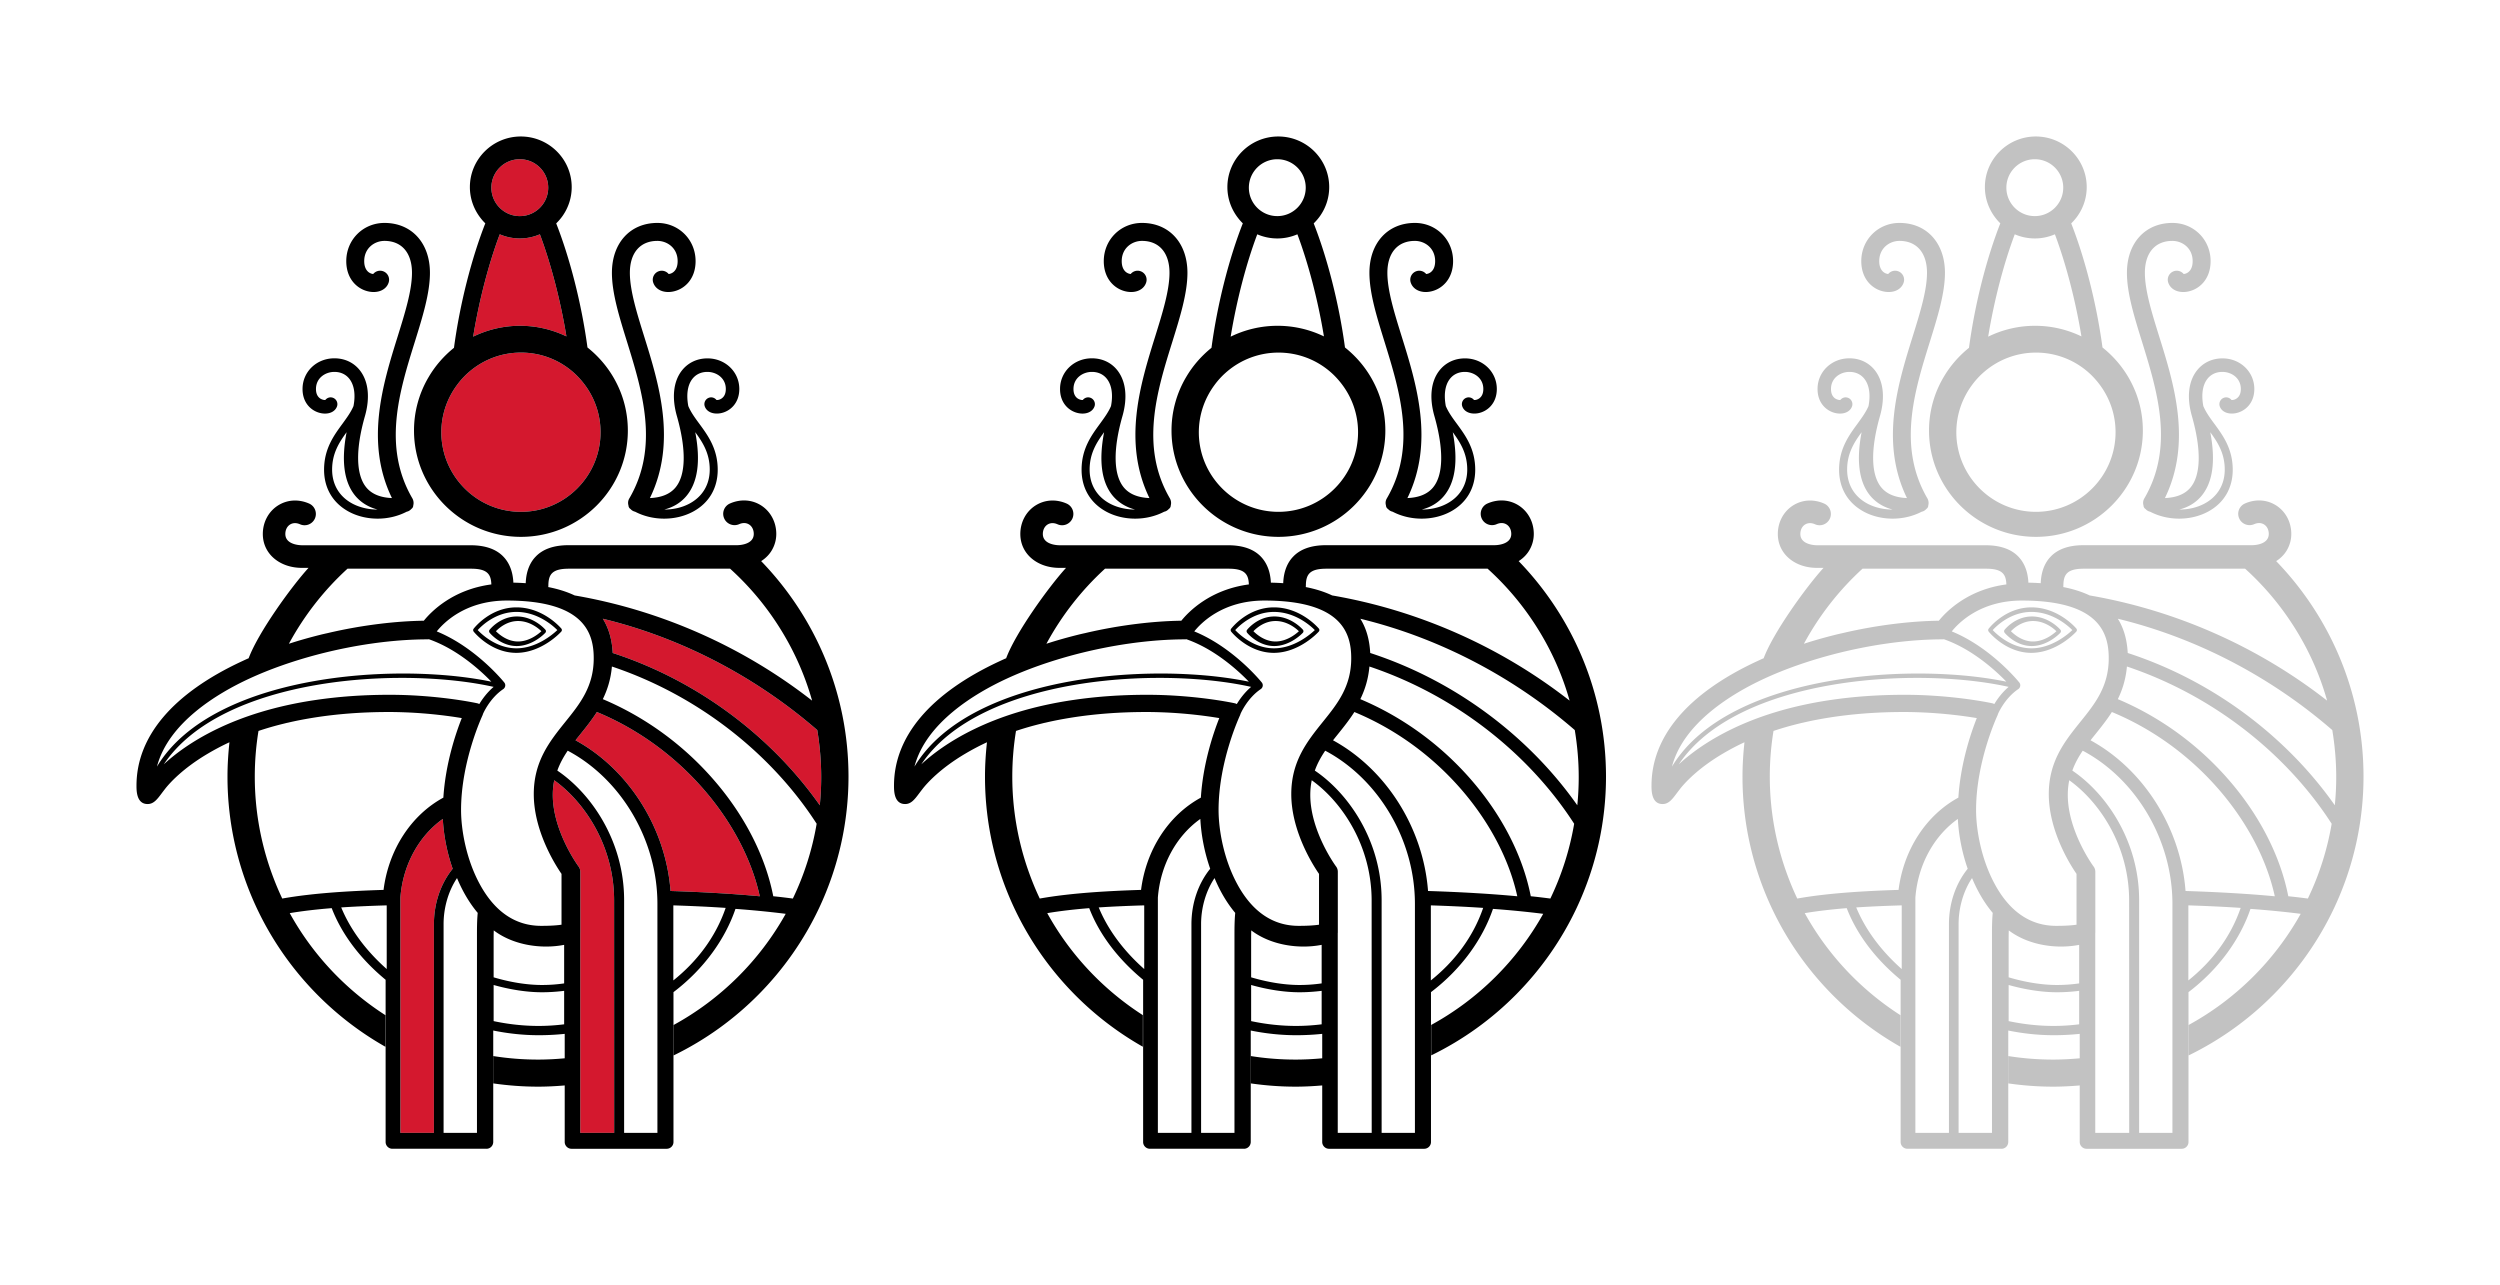<svg viewBox="0 0 1099 565" xmlns="http://www.w3.org/2000/svg" xmlns:xlink="http://www.w3.org/1999/xlink">
  <defs>
    <path id="outline" d="M279.464 181.593a14.015 14.015 0 0 0 1.789-6.886c0-5.134-2.445-9.764-6.528-12.436-4.114-2.67-9.152-2.997-13.862-.92a4.949 4.949 0 0 0-2.504 6.56c1.103 2.493 4.054 3.62 6.558 2.522 1.61-.712 3.16-.653 4.412.149 1.282.83 2.027 2.344 2.027 4.125 0 4.808-6.588 4.957-7.333 4.957h-74.077c-6.975 0-11.417 1.988-14.219 4.778-.179.178-.358.386-.566.594-3.07 3.413-3.935 7.835-4.054 11.337a104.383 104.383 0 0 0-5.426-.237 23.597 23.597 0 0 0-.506-3.888c-.597-2.7-1.819-5.49-4.114-7.776-2.802-2.79-7.244-4.779-14.22-4.779H72.766c-.745 0-7.333-.148-7.333-4.956 0-1.78.745-3.295 2.027-4.126 1.252-.8 2.802-.86 4.412-.148 2.504 1.128 5.425 0 6.558-2.523 1.103-2.493 0-5.431-2.504-6.559-4.71-2.077-9.748-1.751-13.862.92-4.083 2.671-6.528 7.301-6.528 12.436 0 6.5 4.114 11.634 10.404 13.801 2.057.712 4.382 1.098 6.856 1.098h2.832c-7.572 8.31-22.119 28.433-26.322 39.741-.656.267-1.133.475-3.1 1.395C15.978 244.87 0 263.746 0 285.382c0 2.197 0 8.074 4.889 8.074 2.653 0 4.173-2.019 6.26-4.808.447-.594.924-1.217 1.43-1.87 1.879-2.404 7.602-8.875 18.81-15.493a106.293 106.293 0 0 1 9.48-4.986c-.537 4.956-.865 10.002-.865 15.136 0 20.925 4.77 40.78 13.236 58.529 12.102 25.346 31.807 46.389 56.161 60.19v-13.89c-17.468-11.219-31.986-26.623-42.031-44.846 5.484-.92 11.536-1.632 18.452-2.196 4.53 11.782 12.907 22.586 23.698 31.49v71.32c0 1.632 1.342 2.968 2.981 2.968h41.346a2.95 2.95 0 0 0 2.832-2.078c.09-.296.149-.593.149-.89v-49.001h.06c6.558 1.335 13.265 2.048 19.942 2.048 3.935 0 7.72-.208 11.417-.594v10.744c-3.875.356-7.78.564-11.745.564a125.54 125.54 0 0 1-19.614-1.543v12.02c6.409.92 12.967 1.425 19.614 1.425 3.965 0 7.87-.208 11.745-.535v24.872c0 .98.507 1.87 1.252 2.404a2.87 2.87 0 0 0 1.73.564h41.852c1.64 0 2.98-1.336 2.98-2.968v-65.889c13.564-10.299 22.805-23.536 27.247-36.595a425.54 425.54 0 0 1 22.088 2.167 125.442 125.442 0 0 1-49.245 48.852v13.386c28.021-13.653 50.646-36.595 63.941-64.82A135.612 135.612 0 0 0 313 281.287c-.03-36.684-14.666-70.074-38.395-94.619 2.057-1.306 3.727-3.027 4.86-5.075zm-98.404 16.036c0-4.948 1.437-7.629 8.98-7.629h70.918a123.728 123.728 0 0 1 20.984 24.714C288.528 224.906 293.647 236.07 297 248c-30.265-23.654-66.397-39.707-104.385-46.247-3.353-1.59-7.244-2.828-11.615-3.682.03-.177.06-.294.06-.442zM92.76 190h54.346c7.11 0 8.745 2.423 8.894 6.913-16.955 2.245-26.385 11.877-29.686 15.954-6.247.088-12.732.56-19.306 1.359a213.62 213.62 0 0 0-22.815 4.047c-.476.118-.981.207-1.457.325-.476.118-.922.207-1.398.325-4.849 1.211-9.668 2.54-14.338 4.077a125.604 125.604 0 0 1 25.76-33zM9 277c5.072-19.432 26.852-32.328 40.547-38.658 9.04-4.181 19.154-7.714 29.656-10.511 16.26-4.299 33.416-6.772 48.87-6.772.15 0 .3-.03.448-.059 3.55 1.237 6.922 2.885 10.025 4.71 7.817 4.623 14.023 10.394 17.454 13.957-7.43-1.531-15.992-2.65-25.181-3.18-16.141-.972-34.222-.236-51.616 2.738C49.427 244.319 21.65 255.978 9 277zm3-1c12.872-19.239 39.035-30.033 67.11-34.88 16.903-2.914 34.524-3.657 50.324-2.765 10.154.565 19.562 1.814 27.566 3.598-2.927 2.498-4.988 5.382-6.302 7.553-.298-.15-.597-.298-.955-.357-.538-.12-10.931-2.35-25.715-3.3a194.894 194.894 0 0 0-12.902-.417c-11.827 0-22.46.832-32.017 2.23C42.015 253.044 21.497 267.228 12 276zm98 90c-8.902-7.883-15.884-17.096-20-27.094 6.006-.393 12.591-.695 20-.906v28zm-1.388-34.803c-7.833.238-14.806.594-21.096 1.04-3.946.297-7.626.624-11.067 1.01-.356.03-.712.09-1.039.119-.356.03-.682.09-1.038.119-3.71.445-7.121.95-10.296 1.515-2.166-4.546-4.035-9.27-5.667-14.112-4.124-12.42-6.409-25.67-6.409-39.455 0-6.863.564-13.578 1.632-20.114a135.293 135.293 0 0 1 10.8-3.12l1.068-.267c.356-.09.712-.178 1.068-.238 3.65-.861 7.537-1.604 11.631-2.258 9.614-1.515 20.503-2.436 32.757-2.436 2.462 0 4.866.06 7.21.149 10.71.415 19.671 1.663 24.834 2.525-2.67 6.714-7.15 19.995-8.1 34.969-14.272 7.754-24.093 23.025-26.288 40.554zM130.756 438H116V334.567c1.105-14.32 8.125-27.096 18.669-34.567.358 7.026 1.792 14.645 4.331 21.908-5.197 6.433-8.244 15.03-8.244 24.458V438zm18.917-88.25V438H135v-91.877c0-6.301 1.723-13.851 5.91-20.123 2.318 5.588 5.347 10.85 9.09 15.308-.178 1.843-.327 4.548-.327 8.441zm1.44-20.703c-6.203-11.198-8.43-24.381-8.43-32.973 0-21.567 9.409-41.563 9.498-41.77.059-.149.089-.297.118-.445l.03-.03c.03-.06 2.879-6.843 8.903-10.902.445-.296.772-.8.86-1.363a1.958 1.958 0 0 0-.415-1.54c-.534-.681-12.642-15.494-29.677-22.456 2.7-3.407 12.257-13.568 30.805-13.568C197.053 204 201 218.487 201 229.389c0 12.412-6.054 19.996-12.494 27.966-6.826 8.502-13.86 17.27-13.86 31.757 0 16.116 9.349 30.929 12.198 35.047v22.337c-1.751.267-4.54.504-8.785.504-11.247.059-20.329-5.985-26.947-17.953zM188 390.289c-3.794.474-7.559.711-11.265.711-6.588 0-13.206-.74-19.676-2.102H157V373c7.265 2.043 14.647 3.197 21.265 3.197 3.353 0 6.617-.236 9.735-.621v14.713zm-.03-17.982a67.592 67.592 0 0 1-9.725.693c-6.465 0-13.87-1.174-21.245-3.373v-17.284c0-1.295.03-2.41.059-3.343 8.727 6.625 21.127 8.281 30.941 6.354v16.953h-.03zM210 438h-14.925v-87.873c0-.03.03-.089.03-.118v-26.762c0-.86-.265-1.69-.794-2.371-.117-.148-11.311-15.441-11.311-31.415 0-2.312.235-4.446.646-6.461 13.456 9.662 26.325 28.955 26.325 52.902L210 438zm19 0h-14.637V335.734c0-26.056-14.519-46.949-29.363-56.98 1.126-3.175 2.726-6.024 4.563-8.754C212.911 282.375 229 309.114 229 337.337V438zm7-67v-33c8.299.269 15.916.628 23 1.106-4.476 13.033-12.745 23.674-23 31.894zm-1.234-39.321c-2.115-27.853-18.56-53.564-41.766-66.24.715-.923 1.46-1.845 2.204-2.768 2.414-3.005 4.946-6.16 7.18-9.671 38.25 15.831 64.824 49.784 71.616 81-11.5-1.071-24.488-1.845-39.234-2.321zM288.54 335c-2.772-.356-5.633-.713-8.613-1.01-3.398-17.436-12.518-35.495-26.257-51.267-13.471-15.505-30.28-27.624-48.669-35.376 2.027-4.159 3.517-8.852 3.994-14.347 39.579 13.277 71.2 39.891 90.006 69.119A123.572 123.572 0 0 1 288.539 335zm-79.192-107.947c-.297-5.813-1.727-10.88-4.347-15.053 36.387 8.853 68.695 26.767 94.273 48.944 1.102 6.706 1.727 13.592 1.727 20.626 0 4.203-.208 8.346-.625 12.43-20.1-28.645-51.871-54.19-91.028-66.947zm-22.606-9.41a1.01 1.01 0 0 0 .03-1.316c-.325-.388-7.972-9.327-19.753-9.327-11.485 0-18.512 8.999-18.807 9.387-.296.359-.266.867 0 1.256.295.388 7.617 9.357 18.778 9.357 11.16-.03 19.427-8.969 19.752-9.357zM150 216.985c1.806-1.974 8.035-7.985 17.034-7.985 9.208 0 15.95 5.951 17.966 7.985-2.137 2.034-9.239 8.015-17.966 8.015-8.728 0-15.168-6.041-17.034-8.015zm29.736 1.174a.998.998 0 0 0 .03-1.318c-.21-.24-5.06-5.841-12.562-5.841-7.32 0-11.808 5.631-11.99 5.871-.3.36-.27.869 0 1.258.182.24 4.85 5.871 11.96 5.871 7.11-.03 12.351-5.601 12.562-5.841zM167.732 213c5.03 0 8.81 3.07 10.268 4.485-1.518 1.415-5.476 4.515-10.268 4.515-4.762 0-8.363-3.16-9.732-4.515 1.31-1.355 4.821-4.485 9.732-4.485zM169 176c25.935 0 47-20.953 47-46.73 0-7.695-1.882-14.975-5.229-21.368-3.048-5.889-7.35-11.038-12.52-15.152-2.629-19.592-7.887-39.657-13.744-54.543 1.046-1.036 2.032-2.16 2.869-3.374 2.48-3.58 3.944-7.902 3.944-12.578C191.32 9.973 181.28 0 168.94 0s-22.38 9.973-22.38 22.255c0 5.061 1.734 9.737 4.632 13.495a20.904 20.904 0 0 0 2.151 2.427c-5.886 14.946-11.145 35.07-13.774 54.72-4.452 3.582-8.247 7.932-11.145 12.875A45.996 45.996 0 0 0 122 129.27c0 25.777 21.095 46.73 47 46.73zm-.5-166c6.911 0 12.5 5.592 12.5 12.5S175.381 35 168.5 35 156 29.408 156 22.5 161.619 10 168.5 10zm-8.807 33a22.29 22.29 0 0 0 8.822 1.823c3.14 0 6.1-.658 8.822-1.823 4.695 12.52 9.001 28.655 11.663 44.88a46.664 46.664 0 0 0-20.395-4.66A46.73 46.73 0 0 0 148 88c2.662-16.255 6.968-32.48 11.693-45zm-18.866 66.35a34.39 34.39 0 0 1 5.664-6.09c6.082-5.14 13.953-8.26 22.539-8.26 8.496 0 16.277 3.03 22.33 8.081 1.997 1.664 3.786 3.566 5.366 5.616C201.287 114.61 204 121.977 204 130c0 19.312-15.711 35-35 35s-35-15.717-35-35c.03-7.755 2.564-14.856 6.827-20.65zm75.826 49.747a3.813 3.813 0 0 0-.386 3.046c.03.622.297 1.213.83 1.568 0 0 .03.03.06.03.267.295.563.562.92.769.355.207.74.355 1.126.443 3.856 2.012 8.305 3.047 12.755 3.047 4.42 0 8.809-1.006 12.635-3.047 7.03-3.756 10.915-10.323 10.915-18.457 0-9.2-4.3-15.056-8.097-20.232-1.958-2.633-3.708-5.088-4.835-7.75-.92-4.94-.356-9.11 1.72-11.861 1.573-2.07 3.886-3.165 6.674-3.165 3.916 0 8.098 2.633 8.098 7.513 0 1.923-.623 3.313-1.81 4.141-.86.621-1.78.74-2.283.71-.742-.976-2.077-1.45-3.322-1.006a2.98 2.98 0 0 0-1.84 3.787c.801 2.366 3.53 3.579 6.793 3.046 4.182-.71 8.394-4.289 8.394-10.678 0-7.543-6.17-13.458-14-13.458-4.657 0-8.69 1.981-11.39 5.53-3.618 4.793-4.33 11.833-2.046 19.849 4.211 14.819 3.974 26.03-.712 31.501-2.403 2.81-6.14 4.319-11.153 4.526 11.954-24.55 3.975-50.225-2.521-71.05-3.233-10.381-6.288-20.202-6.288-27.98 0-8.756 4.508-14.021 12.102-14.021 4.3 0 8.898 3.105 8.898 8.903 0 2.218-.653 3.875-1.928 4.85-.771.592-1.543.77-2.017.8-1.009-1.213-2.7-1.775-4.271-1.243a3.962 3.962 0 0 0-2.521 5c1.008 3.046 4.33 4.673 8.305 4.022 5.131-.828 10.322-5.295 10.322-13.43 0-9.435-7.386-16.8-16.788-16.8C217.038 38 209 46.815 209 59.918c0 8.992 3.233 19.345 6.644 30.348 6.674 21.593 14.297 46.084 1.009 68.83zm24.892-.823c5.182-5.963 6.546-15.457 4.091-28.274 3.303 4.48 6.364 9.316 6.364 16.436 0 6.616-3.212 11.957-9.03 15.013-3.303 1.75-7.152 2.551-10.97 2.551 3.94-1.009 7.121-2.937 9.545-5.726zm-160.18-36.595c3.262.562 5.961-.68 6.792-3.046a2.992 2.992 0 0 0-1.84-3.787c-1.245-.443-2.58.03-3.321 1.006-.445.03-1.394-.118-2.284-.71-1.216-.858-1.81-2.248-1.81-4.14 0-4.881 4.153-7.514 8.098-7.514 2.788 0 5.102 1.094 6.674 3.165 2.076 2.75 2.67 6.922 1.72 11.861-1.127 2.662-2.907 5.088-4.835 7.75-3.796 5.176-8.097 11.033-8.097 20.232 0 8.134 3.886 14.671 10.915 18.457 3.797 2.041 8.216 3.047 12.636 3.047 4.449 0 8.898-1.035 12.754-3.047.386-.088.771-.207 1.127-.443a3.85 3.85 0 0 0 .92-.77s.03 0 .03-.029a1.87 1.87 0 0 0 .83-1.568c.267-.976.148-2.07-.386-3.046-13.288-22.776-5.665-47.238 1.068-68.83C125.767 79.291 129 68.91 129 59.917 129 46.815 120.962 38 109.009 38c-9.403 0-16.789 7.395-16.789 16.8 0 8.135 5.191 12.602 10.322 13.43 4.005.65 7.327-.976 8.306-4.023a3.962 3.962 0 0 0-2.522-4.999c-1.601-.532-3.262.03-4.27 1.243-.475-.03-1.247-.237-2.018-.8-1.246-.975-1.928-2.632-1.928-4.85 0-5.768 4.568-8.903 8.899-8.903 7.563 0 12.101 5.235 12.101 14.02 0 7.78-3.055 17.6-6.288 27.982-6.496 20.824-14.474 46.498-2.521 71.049-5.013-.207-8.75-1.716-11.153-4.526-4.686-5.501-4.953-16.682-.711-31.531 2.283-8.016 1.542-15.056-2.047-19.848-2.7-3.579-6.733-5.53-11.39-5.53-7.86 0-14 5.915-14 13.458-.03 6.418 4.182 9.997 8.365 10.707zM106 164c-3.848 0-7.667-.83-10.97-2.551-5.818-3.056-9.03-8.397-9.03-15.013 0-7.12 3.09-11.956 6.364-16.436-2.455 12.817-1.091 22.31 4.09 28.274 2.425 2.76 5.607 4.688 9.546 5.726z" />
    <path id="fill" d="M130.756 438H116V334.567c1.105-14.32 8.125-27.096 18.669-34.567.358 7.026 1.792 14.645 4.331 21.908-5.197 6.433-8.244 15.03-8.244 24.458V438zM210 438h-14.925v-87.873c0-.03.03-.089.03-.118v-26.762c0-.86-.265-1.69-.794-2.371-.117-.148-11.311-15.441-11.311-31.415 0-2.312.235-4.446.646-6.461 13.456 9.662 26.325 28.955 26.325 52.902L210 438zm24.766-106.321c-2.115-27.853-18.56-53.564-41.766-66.24.715-.923 1.46-1.845 2.204-2.768 2.414-3.005 4.946-6.16 7.18-9.671 38.25 15.831 64.824 49.784 71.616 81-11.5-1.071-24.488-1.845-39.234-2.321zm-25.419-104.626c-.297-5.813-1.727-10.88-4.347-15.053 36.387 8.853 68.695 26.767 94.273 48.944 1.102 6.706 1.727 13.592 1.727 20.626 0 4.203-.208 8.346-.625 12.43-20.1-28.645-51.871-54.19-91.028-66.947zM168.5 10c6.911 0 12.5 5.592 12.5 12.5S175.381 35 168.5 35 156 29.408 156 22.5 161.619 10 168.5 10zm-8.807 33a22.29 22.29 0 0 0 8.822 1.823c3.14 0 6.1-.658 8.822-1.823 4.695 12.52 9.001 28.655 11.663 44.88a46.664 46.664 0 0 0-20.395-4.66A46.73 46.73 0 0 0 148 88c2.662-16.255 6.968-32.48 11.693-45zm-18.866 66.35a34.39 34.39 0 0 1 5.664-6.09c6.082-5.14 13.953-8.26 22.539-8.26 8.496 0 16.277 3.03 22.33 8.081 1.997 1.664 3.786 3.566 5.366 5.616C201.287 114.61 204 121.977 204 130c0 19.312-15.711 35-35 35s-35-15.717-35-35c.03-7.755 2.564-14.856 6.827-20.65z" />
  </defs>
  <use href="#fill" x="60" y="60" />
  <use href="#outline"  x="60" y="60" />

  <use href="#outline" x="393" y="60"/>

  <use href="#outline" x="726" y="60" fill="#C2C2C2"/>

  <style>
    .outline {
      fill: black;
    }
    #fill {
      fill: #D4182E;
    }
  </style>
  <!--animate xlink:href="#fill" attributeType="CSS" attributeName="fill" values="white;#D4182E;white" dur="10s" repeatCount="indefinite" /-->
</svg>
